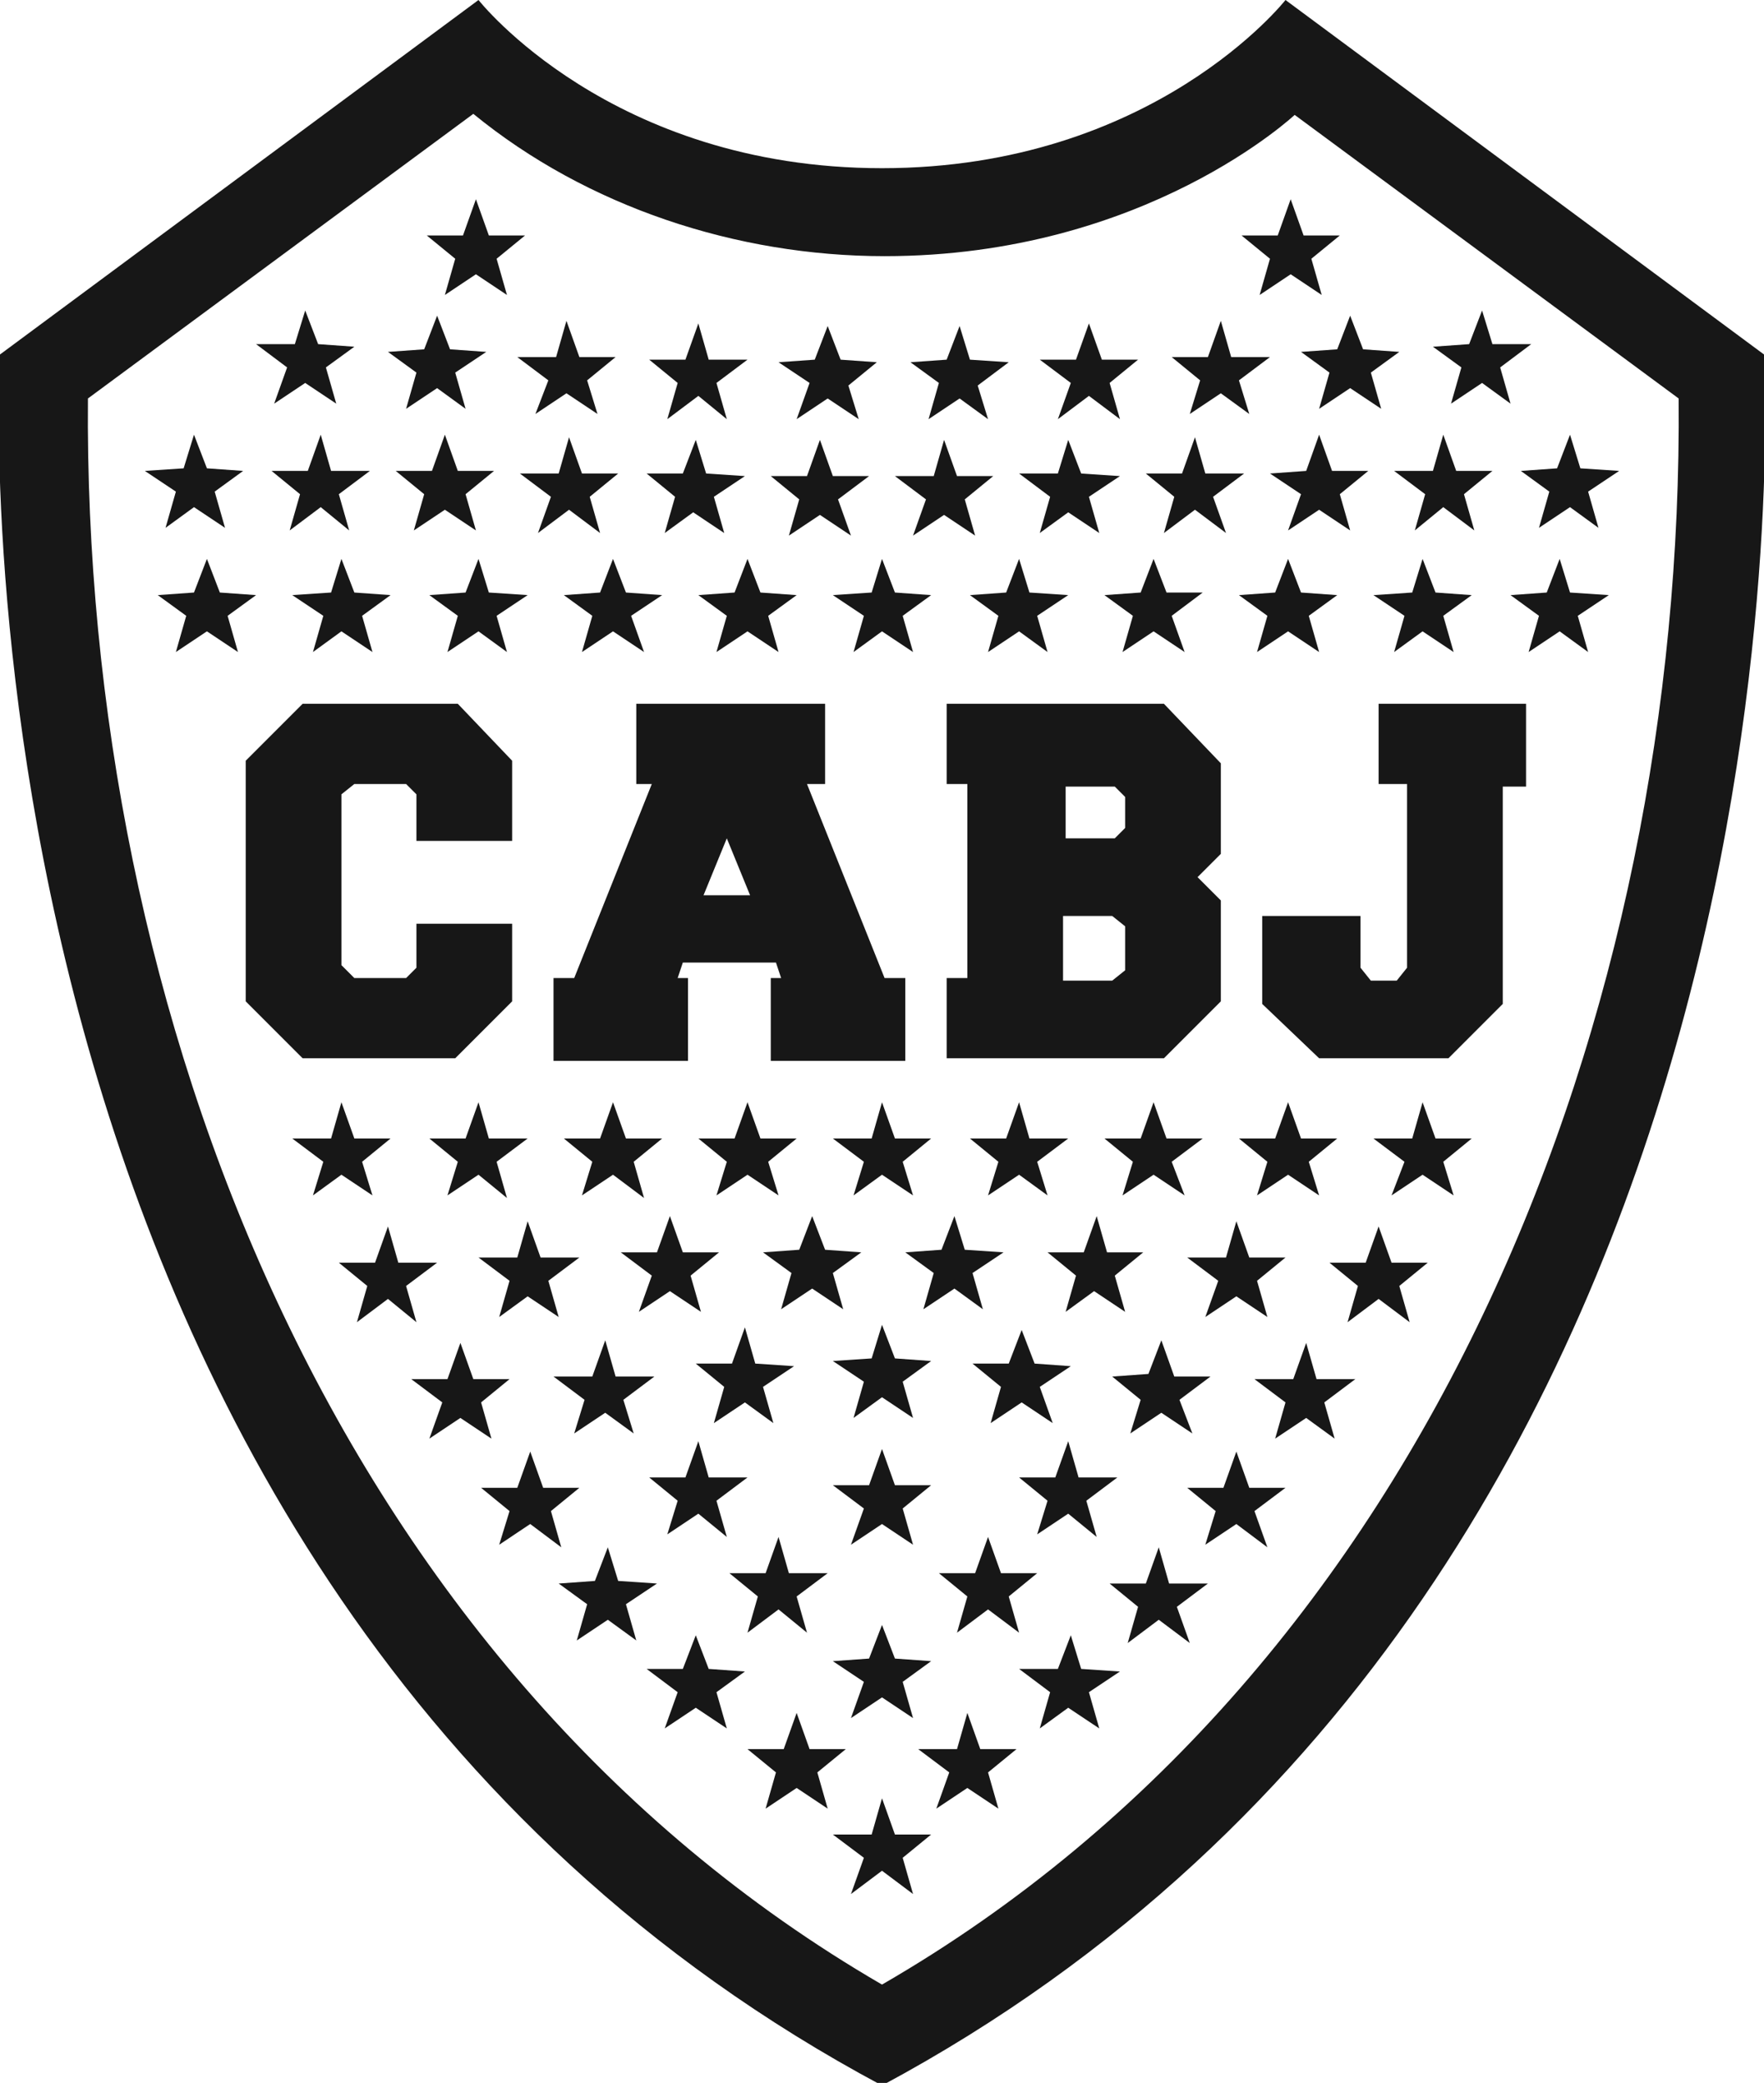 <?xml version="1.0" encoding="UTF-8"?>
<svg id="Layer_1" xmlns="http://www.w3.org/2000/svg" version="1.1" viewBox="0 0 68.2 80.5">
  <!-- Generator: Adobe Illustrator 29.1.0, SVG Export Plug-In . SVG Version: 2.1.0 Build 142)  -->
  <defs>
    <style>
      .st0 {
        fill: #171717;
      }
    </style>
  </defs>
  <path class="st0" d="M50,4.4l14.9,11c.2,23.7-9.5,49-30.8,61.3C12.9,64.4,3.2,39.1,3.4,15.4l14.9-11c4.4,3.6,10.2,5.5,15.9,5.5,10.1,0,15.9-5.5,15.9-5.5ZM49.7,0s-5.1,6.5-15.6,6.5S18.5,0,18.5,0L0,13.7s-2.8,47.2,34.1,66.9h0s0,0,0,0C71,60.8,68.2,13.7,68.2,13.7L49.7,0h0Z"/>
  <polygon class="st0" points="34.1 62.8 34.6 64.1 36 64.2 34.9 65 35.3 66.4 34.1 65.6 32.9 66.4 33.4 65 32.2 64.2 33.6 64.1 34.1 62.8"/>
  <polygon class="st0" points="34.1 56 34.6 57.4 36 57.4 34.9 58.3 35.3 59.7 34.1 58.9 32.9 59.7 33.4 58.3 32.2 57.4 33.6 57.4 34.1 56"/>
  <g>
    <polygon class="st0" points="41.4 63.2 41.8 64.5 43.3 64.6 42.1 65.4 42.5 66.8 41.3 66 40.2 66.8 40.6 65.4 39.4 64.5 40.9 64.5 41.4 63.2"/>
    <polygon class="st0" points="26.9 63.2 27.4 64.5 28.8 64.6 27.7 65.4 28.1 66.8 26.9 66 25.7 66.8 26.2 65.4 25 64.5 26.4 64.5 26.9 63.2"/>
  </g>
  <g>
    <polygon class="st0" points="30.8 66.2 31.3 67.6 32.7 67.6 31.6 68.5 32 69.9 30.8 69.1 29.6 69.9 30 68.5 28.9 67.6 30.3 67.6 30.8 66.2"/>
    <polygon class="st0" points="37.4 66.2 37.9 67.6 39.3 67.6 38.2 68.5 38.6 69.9 37.4 69.1 36.2 69.9 36.7 68.5 35.5 67.6 37 67.6 37.4 66.2"/>
  </g>
  <polygon class="st0" points="34.1 69.5 34.6 70.9 36 70.9 34.9 71.8 35.3 73.2 34.1 72.3 32.9 73.2 33.4 71.8 32.2 70.9 33.7 70.9 34.1 69.5"/>
  <polygon class="st0" points="34.1 51.2 34.6 52.5 36 52.6 34.9 53.4 35.3 54.8 34.1 54 33 54.8 33.4 53.4 32.2 52.6 33.7 52.5 34.1 51.2"/>
  <g>
    <polygon class="st0" points="27 55.7 27.4 57.1 28.9 57.1 27.7 58 28.1 59.4 27 58.5 25.8 59.3 26.2 58 25.1 57.1 26.5 57.1 27 55.7"/>
    <polygon class="st0" points="41.3 55.7 41.7 57.1 43.2 57.1 42 58 42.4 59.4 41.3 58.5 40.1 59.3 40.5 58 39.4 57.1 40.8 57.1 41.3 55.7"/>
  </g>
  <polygon class="st0" points="20.5 56.1 21 57.5 22.4 57.5 21.3 58.4 21.7 59.8 20.5 58.9 19.3 59.7 19.7 58.4 18.6 57.5 20 57.5 20.5 56.1"/>
  <polygon class="st0" points="47.8 56.1 48.3 57.5 49.7 57.5 48.5 58.4 49 59.8 47.8 58.9 46.6 59.7 47 58.4 45.9 57.5 47.3 57.5 47.8 56.1"/>
  <polygon class="st0" points="23.5 59.8 23.9 61.1 25.4 61.2 24.2 62 24.6 63.4 23.5 62.6 22.3 63.4 22.7 62 21.6 61.2 23 61.1 23.5 59.8"/>
  <polygon class="st0" points="44.8 59.8 45.2 61.2 46.7 61.2 45.5 62.1 46 63.5 44.8 62.6 43.6 63.5 44 62.1 42.9 61.2 44.3 61.2 44.8 59.8"/>
  <g>
    <polygon class="st0" points="38.2 59.4 38.7 60.8 40.1 60.8 39 61.7 39.4 63.1 38.2 62.2 37 63.1 37.4 61.7 36.3 60.8 37.7 60.8 38.2 59.4"/>
    <polygon class="st0" points="30.1 59.4 30.5 60.8 32 60.8 30.8 61.7 31.2 63.1 30.1 62.2 28.9 63.1 29.3 61.7 28.2 60.8 29.6 60.8 30.1 59.4"/>
  </g>
  <g>
    <polygon class="st0" points="23.4 51.8 23.8 53.2 25.3 53.2 24.1 54.1 24.5 55.4 23.4 54.6 22.2 55.4 22.6 54.1 21.4 53.2 22.9 53.2 23.4 51.8"/>
    <polygon class="st0" points="44.9 51.8 45.4 53.2 46.8 53.2 45.6 54.1 46.1 55.4 44.9 54.6 43.7 55.4 44.1 54.1 43 53.2 44.4 53.1 44.9 51.8"/>
  </g>
  <polygon class="st0" points="17.8 51.9 18.3 53.3 19.7 53.3 18.6 54.2 19 55.6 17.8 54.8 16.6 55.6 17.1 54.2 15.9 53.3 17.3 53.3 17.8 51.9"/>
  <polygon class="st0" points="50.5 51.9 50.9 53.3 52.4 53.3 51.2 54.2 51.6 55.6 50.5 54.8 49.3 55.6 49.7 54.2 48.5 53.3 50 53.3 50.5 51.9"/>
  <g>
    <polygon class="st0" points="28.8 51.3 29.2 52.7 30.7 52.8 29.5 53.6 29.9 55 28.8 54.2 27.6 55 28 53.6 26.9 52.7 28.3 52.7 28.8 51.3"/>
    <polygon class="st0" points="39.5 51.4 40 52.7 41.4 52.8 40.2 53.6 40.7 55 39.5 54.2 38.3 55 38.7 53.6 37.6 52.7 39 52.7 39.5 51.4"/>
  </g>
  <polygon class="st0" points="53.3 47.4 53.8 48.8 55.2 48.8 54.1 49.7 54.5 51.1 53.3 50.2 52.1 51.1 52.5 49.7 51.4 48.8 52.8 48.8 53.3 47.4"/>
  <polygon class="st0" points="15 47.4 15.4 48.8 16.9 48.8 15.7 49.7 16.1 51.1 15 50.2 13.8 51.1 14.2 49.7 13.1 48.8 14.5 48.8 15 47.4"/>
  <polygon class="st0" points="47.8 47.2 48.3 48.6 49.7 48.6 48.6 49.5 49 50.9 47.8 50.1 46.6 50.9 47.1 49.5 45.9 48.6 47.4 48.6 47.8 47.2"/>
  <polygon class="st0" points="20.4 47.2 20.9 48.6 22.4 48.6 21.2 49.5 21.6 50.9 20.4 50.1 19.3 50.9 19.7 49.5 18.5 48.6 20 48.6 20.4 47.2"/>
  <polygon class="st0" points="25.9 47 26.4 48.4 27.8 48.4 26.7 49.3 27.1 50.7 25.9 49.9 24.7 50.7 25.2 49.3 24 48.4 25.4 48.4 25.9 47"/>
  <polygon class="st0" points="36.9 47 37.3 48.3 38.8 48.4 37.6 49.2 38 50.6 36.9 49.8 35.7 50.6 36.1 49.2 35 48.4 36.4 48.3 36.9 47"/>
  <polygon class="st0" points="42.4 47 42.8 48.4 44.2 48.4 43.1 49.3 43.5 50.7 42.3 49.9 41.2 50.7 41.6 49.3 40.5 48.4 41.9 48.4 42.4 47"/>
  <polygon class="st0" points="31.4 47 31.9 48.3 33.3 48.4 32.2 49.2 32.6 50.6 31.4 49.8 30.2 50.6 30.6 49.2 29.5 48.4 30.9 48.3 31.4 47"/>
  <polygon class="st0" points="49.8 42.6 50.3 44 51.7 44 50.6 44.9 51 46.2 49.8 45.4 48.6 46.2 49 44.9 47.9 44 49.3 44 49.8 42.6"/>
  <polygon class="st0" points="55 42.6 55.5 44 56.9 44 55.8 44.9 56.2 46.2 55 45.4 53.8 46.2 54.3 44.9 53.1 44 54.6 44 55 42.6"/>
  <polygon class="st0" points="13.2 42.6 13.7 44 15.1 44 14 44.9 14.4 46.2 13.2 45.4 12.1 46.2 12.5 44.9 11.3 44 12.8 44 13.2 42.6"/>
  <polygon class="st0" points="44.6 42.6 45.1 44 46.5 44 45.3 44.9 45.8 46.2 44.6 45.4 43.4 46.2 43.8 44.9 42.7 44 44.1 44 44.6 42.6"/>
  <polygon class="st0" points="18.5 42.6 18.9 44 20.4 44 19.2 44.9 19.6 46.3 18.5 45.4 17.3 46.2 17.7 44.9 16.6 44 18 44 18.5 42.6"/>
  <polygon class="st0" points="23.7 42.6 24.2 44 25.6 44 24.5 44.9 24.9 46.3 23.7 45.4 22.5 46.2 22.9 44.9 21.8 44 23.2 44 23.7 42.6"/>
  <polygon class="st0" points="28.9 42.6 29.4 44 30.8 44 29.7 44.9 30.1 46.2 28.9 45.4 27.7 46.2 28.1 44.9 27 44 28.4 44 28.9 42.6"/>
  <polygon class="st0" points="34.1 42.6 34.6 44 36 44 34.9 44.9 35.3 46.2 34.1 45.4 33 46.2 33.4 44.9 32.2 44 33.7 44 34.1 42.6"/>
  <polygon class="st0" points="39.4 42.6 39.8 44 41.3 44 40.1 44.9 40.5 46.2 39.4 45.4 38.2 46.2 38.6 44.9 37.5 44 38.9 44 39.4 42.6"/>
  <g>
    <polygon class="st0" points="19.8 32.5 16.1 32.5 16.1 30.7 15.7 30.3 13.7 30.3 13.2 30.7 13.2 37.3 13.7 37.8 15.7 37.8 16.1 37.4 16.1 35.7 19.8 35.7 19.8 38.7 17.6 40.9 11.7 40.9 9.5 38.7 9.5 29.4 11.7 27.2 17.7 27.2 19.8 29.4 19.8 32.5"/>
    <path class="st0" d="M31.9,27.2v3.1h-.7s3,7.5,3,7.5h.8v3.2h-5.2v-3.2h.4l-.2-.6h-3.6l-.2.6h.4v3.2h-5.2v-3.2h.8l3-7.5h-.6v-3.1h7.2ZM27.3,34.6h1.7l-.9-2.2-.9,2.2Z"/>
    <path class="st0" d="M47.2,34.7v4l-2.2,2.2h-8.4v-3.1h.8v-7.5h-.8v-3.1s8.4,0,8.4,0l2.2,2.3v3.5l-.9.9.9.9ZM43.5,35.8l-.5-.4h-1.9s0,2.5,0,2.5h1.9s.5-.4.5-.4v-1.6ZM43.5,30.8l-.4-.4h-1.9s0,2,0,2h1.9l.4-.4v-1.1Z"/>
    <polygon class="st0" points="58.1 30.4 58.1 38.8 56 40.9 51 40.9 48.8 38.8 48.8 35.4 52.6 35.4 52.6 37.4 53 37.9 54 37.9 54.4 37.4 54.4 30.3 53.3 30.3 53.3 27.2 59 27.2 59 30.4 58.1 30.4"/>
  </g>
  <g>
    <polygon class="st0" points="31.7 17 32.2 18.4 33.6 18.4 32.4 19.3 32.9 20.7 31.7 19.9 30.5 20.7 30.9 19.3 29.8 18.4 31.2 18.4 31.7 17"/>
    <polygon class="st0" points="26.9 17 27.3 18.3 28.8 18.4 27.6 19.2 28 20.6 26.8 19.8 25.7 20.6 26.1 19.2 25 18.3 26.4 18.3 26.9 17"/>
    <polygon class="st0" points="12.4 16.8 12.8 18.2 14.3 18.2 13.1 19.1 13.5 20.5 12.4 19.6 11.2 20.5 11.6 19.1 10.5 18.2 11.9 18.2 12.4 16.8"/>
    <polygon class="st0" points="17.2 16.8 17.7 18.2 19.1 18.2 18 19.1 18.4 20.5 17.2 19.7 16 20.5 16.4 19.1 15.3 18.2 16.7 18.2 17.2 16.8"/>
    <polygon class="st0" points="7.5 16.8 8 18.1 9.4 18.2 8.3 19 8.7 20.4 7.5 19.6 6.4 20.4 6.8 19 5.6 18.2 7.1 18.1 7.5 16.8"/>
    <polygon class="st0" points="22 16.9 22.5 18.3 23.9 18.3 22.8 19.2 23.2 20.6 22 19.7 20.8 20.6 21.3 19.2 20.1 18.3 21.6 18.3 22 16.9"/>
    <polygon class="st0" points="36.5 17 37 18.4 38.4 18.4 37.3 19.3 37.7 20.7 36.5 19.9 35.3 20.7 35.8 19.3 34.6 18.4 36.1 18.4 36.5 17"/>
    <polygon class="st0" points="41.3 17 41.8 18.3 43.3 18.4 42.1 19.2 42.5 20.6 41.3 19.8 40.2 20.6 40.6 19.2 39.4 18.3 40.9 18.3 41.3 17"/>
    <polygon class="st0" points="46.2 16.9 45.7 18.3 44.3 18.3 45.4 19.2 45 20.6 46.2 19.7 47.4 20.6 46.9 19.2 48.1 18.3 46.6 18.3 46.2 16.9"/>
    <polygon class="st0" points="51 16.8 50.5 18.2 49.1 18.3 50.3 19.1 49.8 20.5 51 19.7 52.2 20.5 51.8 19.1 52.9 18.2 51.5 18.2 51 16.8"/>
    <polygon class="st0" points="60.7 16.8 60.2 18.1 58.8 18.2 59.9 19 59.5 20.4 60.7 19.6 61.8 20.4 61.4 19 62.6 18.2 61.1 18.1 60.7 16.8"/>
    <polygon class="st0" points="55.8 16.8 55.4 18.2 53.9 18.2 55.1 19.1 54.7 20.5 55.8 19.6 57 20.5 56.6 19.1 57.7 18.2 56.3 18.2 55.8 16.8"/>
  </g>
  <g>
    <polygon class="st0" points="18.4 7.7 18.9 9.1 20.3 9.1 19.2 10 19.6 11.4 18.4 10.6 17.2 11.4 17.6 10 16.5 9.1 17.9 9.1 18.4 7.7"/>
    <polygon class="st0" points="49.9 7.7 49.4 9.1 48 9.1 49.1 10 48.7 11.4 49.9 10.6 51.1 11.4 50.7 10 51.8 9.1 50.4 9.1 49.9 7.7"/>
  </g>
  <g>
    <polygon class="st0" points="11.8 12 12.3 13.3 13.7 13.4 12.6 14.2 13 15.6 11.8 14.8 10.6 15.6 11.1 14.2 9.9 13.3 11.4 13.3 11.8 12"/>
    <polygon class="st0" points="27 12.5 27.4 13.9 28.9 13.9 27.7 14.8 28.1 16.2 27 15.3 25.8 16.2 26.2 14.8 25.1 13.9 26.5 13.9 27 12.5"/>
    <polygon class="st0" points="32 12.6 32.5 13.9 33.9 14 32.8 14.9 33.2 16.2 32 15.4 30.8 16.2 31.3 14.8 30.1 14 31.5 13.9 32 12.6"/>
    <polygon class="st0" points="37.1 12.6 37.5 13.9 39 14 37.8 14.9 38.2 16.2 37.1 15.4 35.9 16.2 36.3 14.8 35.2 14 36.6 13.9 37.1 12.6"/>
    <polygon class="st0" points="16.9 12.2 17.4 13.5 18.8 13.6 17.6 14.4 18 15.8 16.9 15 15.7 15.8 16.1 14.4 15 13.6 16.4 13.5 16.9 12.2"/>
    <polygon class="st0" points="21.9 12.4 22.4 13.8 23.8 13.8 22.7 14.7 23.1 16 21.9 15.2 20.7 16 21.2 14.7 20 13.8 21.5 13.8 21.9 12.4"/>
    <polygon class="st0" points="57.3 12 56.8 13.3 55.4 13.4 56.5 14.2 56.1 15.6 57.3 14.8 58.4 15.6 58 14.2 59.2 13.3 57.7 13.3 57.3 12"/>
    <polygon class="st0" points="42.1 12.5 41.6 13.9 40.2 13.9 41.4 14.8 40.9 16.2 42.1 15.3 43.3 16.2 42.9 14.8 44 13.9 42.6 13.9 42.1 12.5"/>
    <polygon class="st0" points="47.2 12.4 46.7 13.8 45.3 13.8 46.4 14.7 46 16 47.2 15.2 48.3 16 47.9 14.7 49.1 13.8 47.6 13.8 47.2 12.4"/>
    <polygon class="st0" points="52.2 12.2 51.7 13.5 50.3 13.6 51.4 14.4 51 15.8 52.2 15 53.4 15.8 53 14.4 54.1 13.6 52.7 13.5 52.2 12.2"/>
  </g>
  <g>
    <polygon class="st0" points="23.7 21.6 24.2 22.9 25.6 23 24.4 23.8 24.9 25.2 23.7 24.4 22.5 25.2 22.9 23.8 21.8 23 23.2 22.9 23.7 21.6"/>
    <polygon class="st0" points="18.5 21.6 18.9 22.9 20.4 23 19.2 23.8 19.6 25.2 18.5 24.4 17.3 25.2 17.7 23.8 16.6 23 18 22.9 18.5 21.6"/>
    <polygon class="st0" points="13.2 21.6 13.7 22.9 15.1 23 14 23.8 14.4 25.2 13.2 24.4 12.1 25.2 12.5 23.8 11.3 23 12.8 22.9 13.2 21.6"/>
    <polygon class="st0" points="8 21.6 8.5 22.9 9.9 23 8.8 23.8 9.2 25.2 8 24.4 6.8 25.2 7.2 23.8 6.1 23 7.5 22.9 8 21.6"/>
    <polygon class="st0" points="28.9 21.6 29.4 22.9 30.8 23 29.7 23.8 30.1 25.2 28.9 24.4 27.7 25.2 28.1 23.8 27 23 28.4 22.9 28.9 21.6"/>
    <polygon class="st0" points="34.1 21.6 34.6 22.9 36 23 34.9 23.8 35.3 25.2 34.1 24.4 33 25.2 33.4 23.8 32.2 23 33.7 22.9 34.1 21.6"/>
    <polygon class="st0" points="44.6 21.6 44.1 22.9 42.7 23 43.8 23.8 43.4 25.2 44.6 24.4 45.8 25.2 45.3 23.8 46.5 22.9 45.1 22.9 44.6 21.6"/>
    <polygon class="st0" points="49.8 21.6 49.3 22.9 47.9 23 49 23.8 48.6 25.2 49.8 24.4 51 25.2 50.6 23.8 51.7 23 50.3 22.9 49.8 21.6"/>
    <polygon class="st0" points="60.3 21.6 59.8 22.9 58.4 23 59.5 23.8 59.1 25.2 60.3 24.4 61.4 25.2 61 23.8 62.2 23 60.7 22.9 60.3 21.6"/>
    <polygon class="st0" points="55 21.6 54.6 22.9 53.1 23 54.3 23.8 53.9 25.2 55 24.4 56.2 25.2 55.8 23.8 56.9 23 55.5 22.9 55 21.6"/>
    <polygon class="st0" points="39.4 21.6 38.9 22.9 37.5 23 38.6 23.8 38.2 25.2 39.4 24.4 40.5 25.2 40.1 23.8 41.3 23 39.8 22.9 39.4 21.6"/>
  </g>
</svg>